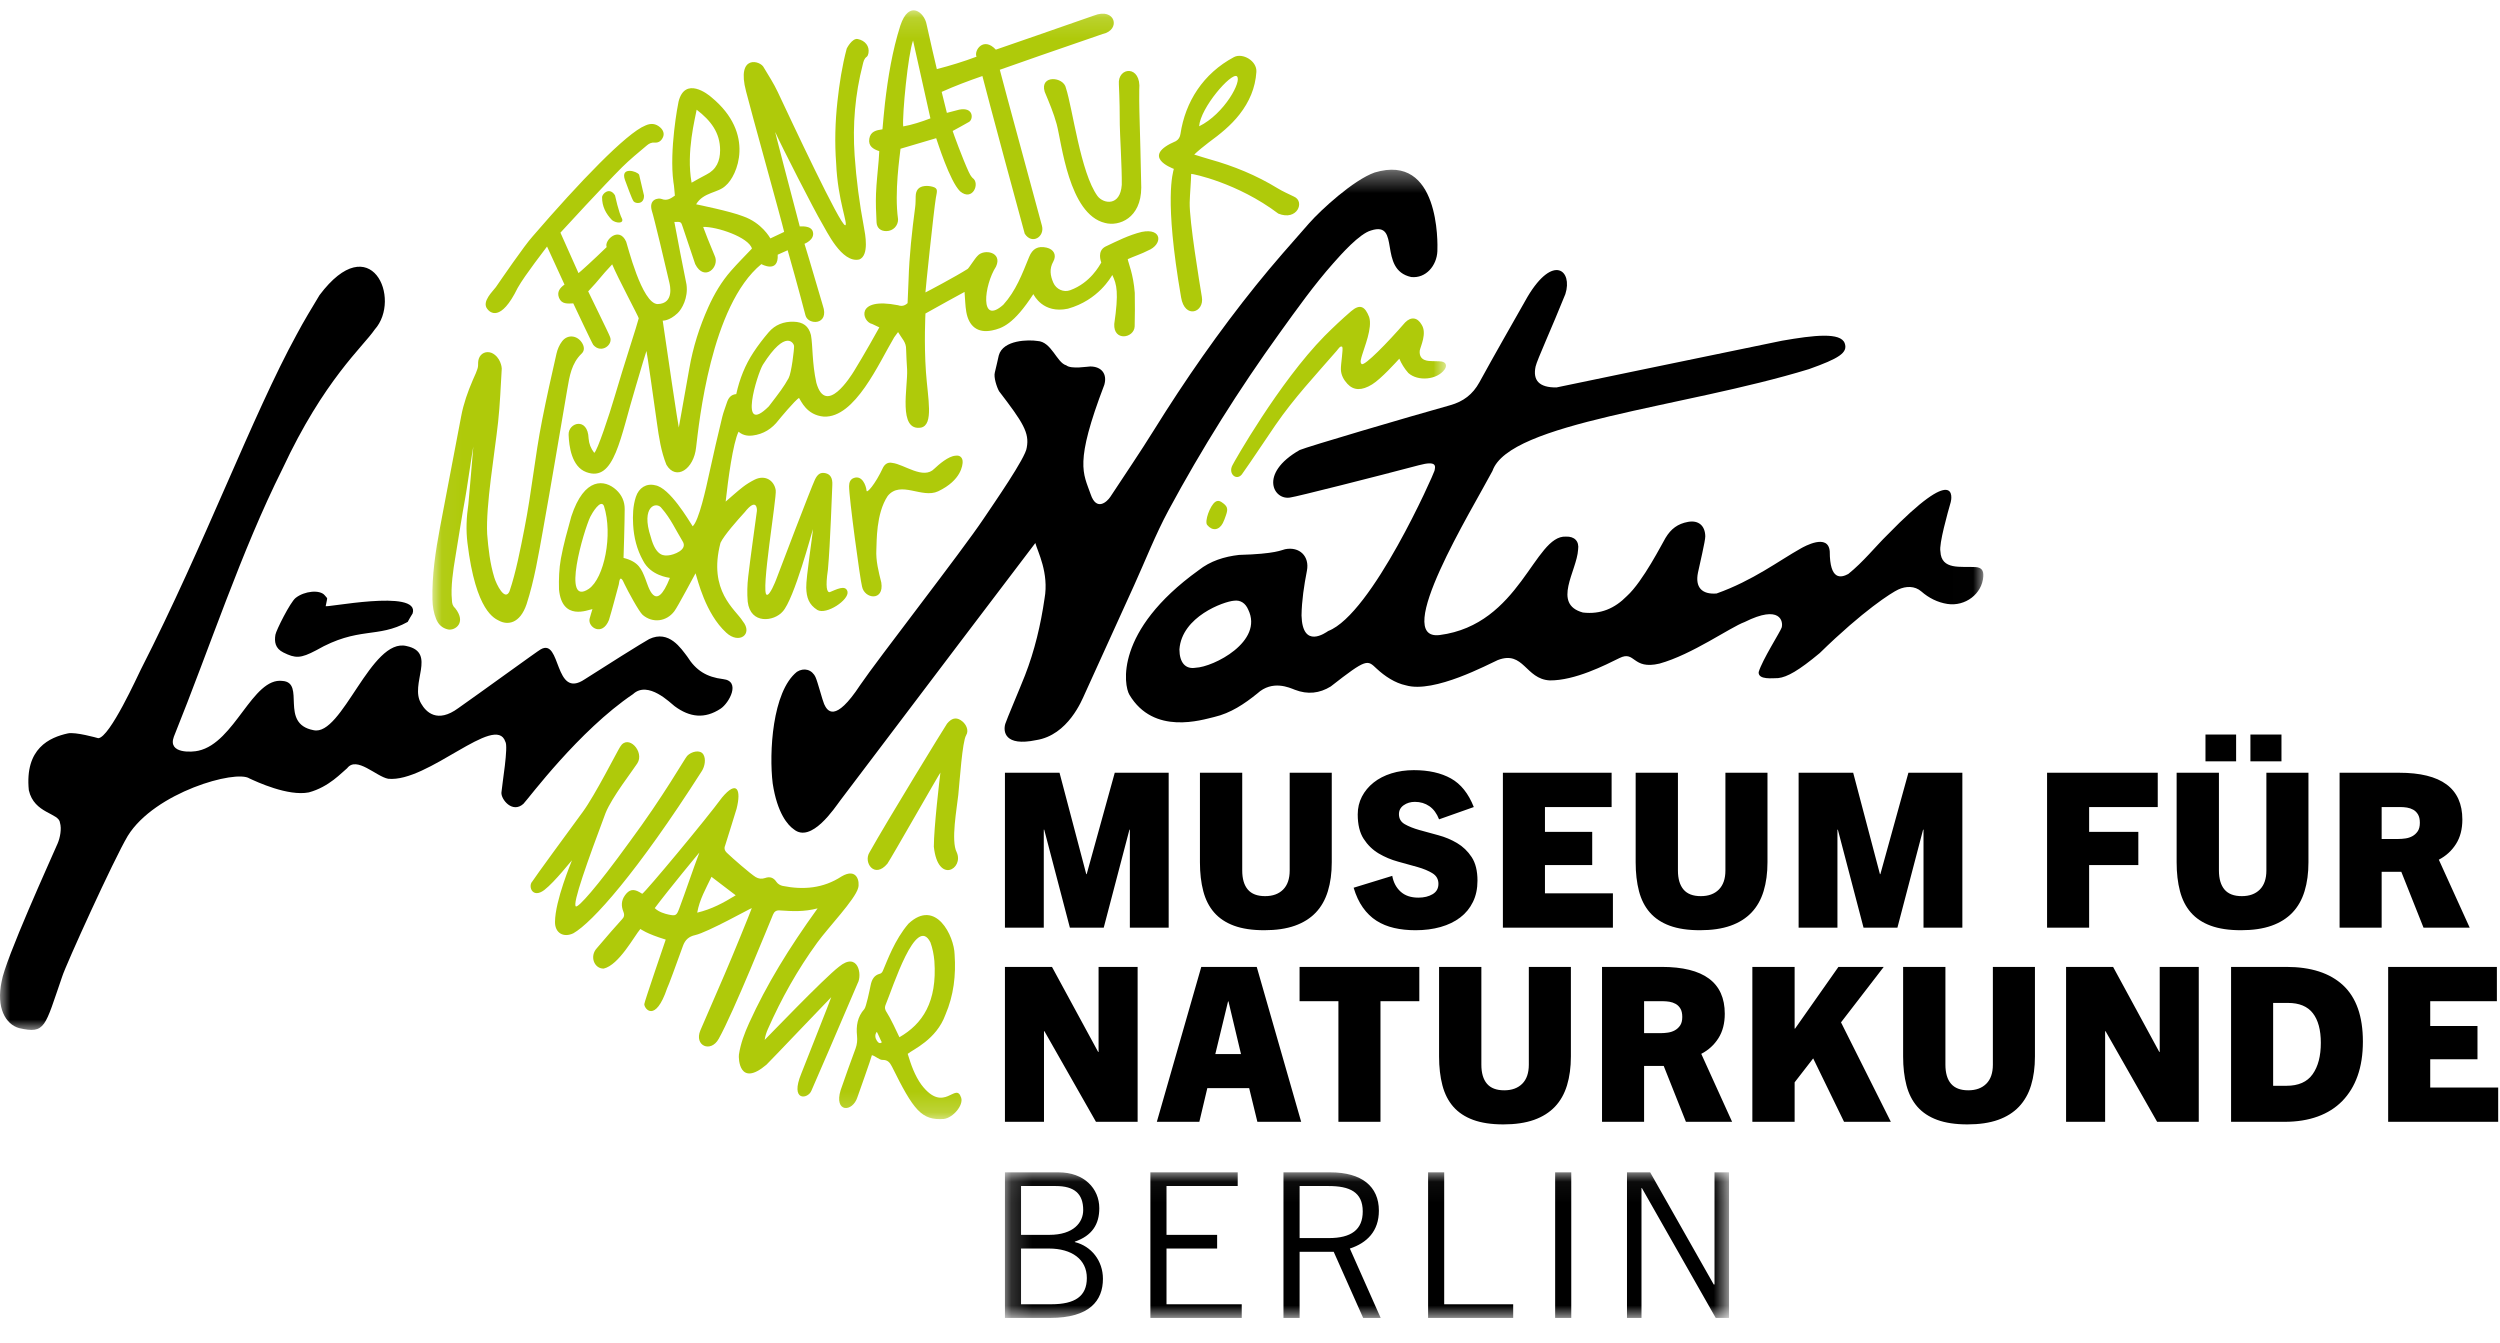 <?xml version="1.0" encoding="UTF-8"?>
<svg width="121px" height="65px" viewBox="0 0 121 65" version="1.1" xmlns="http://www.w3.org/2000/svg" xmlns:xlink="http://www.w3.org/1999/xlink">
    <title>Logo</title>
    <defs>
        <polygon id="path-1" points="0.051 0.146 49.111 0.146 49.111 53.813 0.051 53.813"></polygon>
        <polygon id="path-3" points="0 0.369 95.994 0.369 95.994 42.003 0 42.003"></polygon>
        <polygon id="path-5" points="0.189 0.048 35.235 0.048 35.235 7.095 0.189 7.095"></polygon>
    </defs>
    <g id="Symbols" stroke="none" stroke-width="1" fill="none" fill-rule="evenodd">
        <g id="Footer-Inverse" transform="translate(-1407, -62)">
            <g id="Logo" transform="translate(1407, 62)">
                <path d="M55.061,54.296 L55.061,46.798 L53.171,46.798 L53.171,50.913 L53.15,50.913 L50.916,46.798 L48.639,46.798 L48.639,54.296 L50.529,54.296 L50.529,49.91 L50.55,49.91 L53.045,54.296 L55.061,54.296 Z M62.977,54.296 L60.826,46.798 L58.142,46.798 L55.991,54.296 L58.048,54.296 L58.434,52.667 L60.46,52.667 L60.857,54.296 L62.977,54.296 Z M59.437,48.469 L59.458,48.469 L60.064,51.017 L58.821,51.017 L59.437,48.469 Z M66.815,54.296 L66.815,48.458 L68.695,48.458 L68.695,46.798 L62.899,46.798 L62.899,48.458 L64.779,48.458 L64.779,54.296 L66.815,54.296 Z M73.995,51.529 C73.995,51.933 73.889,52.241 73.677,52.453 C73.464,52.665 73.173,52.771 72.805,52.771 C72.428,52.771 72.15,52.665 71.969,52.453 C71.788,52.241 71.698,51.933 71.698,51.529 L71.698,46.798 L69.651,46.798 L69.651,51.132 C69.651,51.654 69.705,52.121 69.813,52.531 C69.921,52.942 70.096,53.286 70.34,53.565 C70.584,53.843 70.904,54.056 71.301,54.202 C71.698,54.348 72.185,54.421 72.763,54.421 C73.34,54.421 73.834,54.348 74.246,54.202 C74.656,54.056 74.994,53.843 75.259,53.565 C75.523,53.286 75.718,52.942 75.843,52.531 C75.968,52.121 76.031,51.654 76.031,51.132 L76.031,46.798 L73.995,46.798 L73.995,51.529 Z M83.834,54.296 L82.341,51.006 C82.689,50.826 82.966,50.573 83.171,50.249 C83.377,49.926 83.479,49.531 83.479,49.064 C83.479,47.554 82.459,46.798 80.42,46.798 L77.538,46.798 L77.538,54.296 L79.574,54.296 L79.574,51.592 L80.524,51.592 L81.599,54.296 L83.834,54.296 Z M79.574,50.004 L79.574,48.458 L80.482,48.458 C80.587,48.458 80.693,48.468 80.801,48.484 C80.909,48.502 81.01,48.537 81.103,48.589 C81.197,48.642 81.274,48.718 81.333,48.819 C81.393,48.919 81.422,49.054 81.422,49.221 C81.422,49.395 81.387,49.533 81.318,49.634 C81.248,49.734 81.163,49.813 81.062,49.868 C80.961,49.924 80.849,49.96 80.728,49.978 C80.606,49.996 80.493,50.004 80.388,50.004 L79.574,50.004 Z M91.517,54.296 L89.105,49.482 L91.173,46.798 L88.98,46.798 L86.881,49.785 L86.86,49.785 L86.86,46.798 L84.814,46.798 L84.814,54.296 L86.86,54.296 L86.86,52.385 L87.758,51.226 L89.252,54.296 L91.517,54.296 Z M96.455,51.529 C96.455,51.933 96.349,52.241 96.137,52.453 C95.924,52.665 95.634,52.771 95.265,52.771 C94.889,52.771 94.611,52.665 94.429,52.453 C94.248,52.241 94.158,51.933 94.158,51.529 L94.158,46.798 L92.111,46.798 L92.111,51.132 C92.111,51.654 92.165,52.121 92.273,52.531 C92.381,52.942 92.557,53.286 92.8,53.565 C93.044,53.843 93.364,54.056 93.761,54.202 C94.158,54.348 94.645,54.421 95.223,54.421 C95.801,54.421 96.295,54.348 96.706,54.202 C97.117,54.056 97.454,53.843 97.718,53.565 C97.983,53.286 98.178,52.942 98.303,52.531 C98.429,52.121 98.491,51.654 98.491,51.132 L98.491,46.798 L96.455,46.798 L96.455,51.529 Z M106.42,54.296 L106.42,46.798 L104.53,46.798 L104.53,50.913 L104.509,50.913 L102.274,46.798 L99.998,46.798 L99.998,54.296 L101.888,54.296 L101.888,49.91 L101.909,49.91 L104.405,54.296 L106.42,54.296 Z M110.574,54.296 C111.172,54.296 111.707,54.21 112.177,54.04 C112.647,53.869 113.043,53.619 113.367,53.288 C113.691,52.957 113.938,52.552 114.108,52.072 C114.279,51.592 114.364,51.038 114.364,50.411 C114.364,49.193 114.046,48.287 113.409,47.691 C112.771,47.096 111.854,46.798 110.657,46.798 L107.984,46.798 L107.984,54.296 L110.574,54.296 Z M110.02,52.552 L110.02,48.542 L110.741,48.542 C111.284,48.542 111.684,48.708 111.941,49.038 C112.199,49.369 112.328,49.848 112.328,50.474 C112.328,51.115 112.196,51.621 111.931,51.993 C111.667,52.366 111.246,52.552 110.668,52.552 L110.02,52.552 Z M120.912,54.296 L120.912,52.636 L117.623,52.636 L117.623,51.268 L119.91,51.268 L119.91,49.66 L117.623,49.66 L117.623,48.458 L120.849,48.458 L120.849,46.798 L115.587,46.798 L115.587,54.296 L120.912,54.296 Z" id="Fill-1" fill="#000000"></path>
                <path d="M56.564,44.898 L56.564,37.401 L53.954,37.401 L52.596,42.308 L52.575,42.308 L51.281,37.401 L48.639,37.401 L48.639,44.898 L50.519,44.898 L50.519,40.157 L50.54,40.157 L51.782,44.898 L53.421,44.898 L54.664,40.157 L54.685,40.157 L54.685,44.898 L56.564,44.898 Z M62.421,42.131 C62.421,42.535 62.315,42.842 62.103,43.055 C61.89,43.268 61.6,43.373 61.231,43.373 C60.855,43.373 60.576,43.268 60.395,43.055 C60.214,42.842 60.124,42.535 60.124,42.131 L60.124,37.401 L58.077,37.401 L58.077,41.734 C58.077,42.256 58.131,42.723 58.239,43.133 C58.347,43.544 58.523,43.888 58.767,44.167 C59.01,44.445 59.331,44.658 59.727,44.804 C60.124,44.95 60.611,45.023 61.189,45.023 C61.767,45.023 62.261,44.95 62.672,44.804 C63.083,44.658 63.42,44.445 63.685,44.167 C63.949,43.888 64.144,43.544 64.269,43.133 C64.395,42.723 64.457,42.256 64.457,41.734 L64.457,37.401 L62.421,37.401 L62.421,42.131 Z M71.332,39.061 C71.074,38.407 70.706,37.945 70.225,37.677 C69.745,37.41 69.146,37.275 68.429,37.275 C68.04,37.275 67.677,37.328 67.343,37.432 C67.009,37.536 66.722,37.685 66.482,37.876 C66.242,38.067 66.054,38.293 65.918,38.554 C65.782,38.816 65.714,39.103 65.714,39.416 C65.714,39.91 65.81,40.306 66.002,40.601 C66.193,40.897 66.435,41.132 66.727,41.307 C67.02,41.48 67.333,41.612 67.667,41.703 C68.001,41.793 68.314,41.88 68.607,41.964 C68.899,42.047 69.141,42.148 69.333,42.267 C69.524,42.385 69.62,42.556 69.62,42.778 C69.62,43.001 69.526,43.168 69.338,43.279 C69.15,43.391 68.92,43.446 68.648,43.446 C68.287,43.446 68,43.349 67.787,43.154 C67.575,42.959 67.441,42.705 67.385,42.392 L65.516,42.966 C65.628,43.342 65.777,43.662 65.965,43.927 C66.153,44.192 66.372,44.404 66.623,44.564 C66.874,44.724 67.157,44.84 67.474,44.913 C67.791,44.987 68.137,45.023 68.513,45.023 C68.952,45.023 69.355,44.971 69.724,44.867 C70.093,44.762 70.41,44.609 70.674,44.407 C70.939,44.205 71.144,43.955 71.29,43.655 C71.437,43.356 71.51,43.012 71.51,42.622 C71.51,42.148 71.416,41.769 71.228,41.483 C71.04,41.198 70.805,40.972 70.523,40.805 C70.241,40.638 69.937,40.51 69.609,40.423 C69.282,40.337 68.978,40.253 68.696,40.173 C68.414,40.093 68.179,39.999 67.991,39.891 C67.803,39.783 67.709,39.622 67.709,39.405 C67.709,39.225 67.785,39.08 67.939,38.972 C68.092,38.864 68.273,38.81 68.482,38.81 C68.746,38.81 68.979,38.88 69.181,39.019 C69.383,39.158 69.54,39.371 69.651,39.656 L71.332,39.061 Z M78.065,44.898 L78.065,43.238 L74.776,43.238 L74.776,41.87 L77.063,41.87 L77.063,40.262 L74.776,40.262 L74.776,39.061 L78.002,39.061 L78.002,37.401 L72.74,37.401 L72.74,44.898 L78.065,44.898 Z M83.51,42.131 C83.51,42.535 83.403,42.842 83.191,43.055 C82.979,43.268 82.688,43.373 82.319,43.373 C81.943,43.373 81.665,43.268 81.484,43.055 C81.302,42.842 81.212,42.535 81.212,42.131 L81.212,37.401 L79.166,37.401 L79.166,41.734 C79.166,42.256 79.22,42.723 79.327,43.133 C79.435,43.544 79.611,43.888 79.855,44.167 C80.098,44.445 80.419,44.658 80.815,44.804 C81.212,44.95 81.7,45.023 82.277,45.023 C82.855,45.023 83.349,44.95 83.76,44.804 C84.171,44.658 84.508,44.445 84.773,44.167 C85.038,43.888 85.232,43.544 85.358,43.133 C85.483,42.723 85.546,42.256 85.546,41.734 L85.546,37.401 L83.51,37.401 L83.51,42.131 Z M94.978,44.898 L94.978,37.401 L92.367,37.401 L91.01,42.308 L90.989,42.308 L89.694,37.401 L87.053,37.401 L87.053,44.898 L88.932,44.898 L88.932,40.157 L88.953,40.157 L90.195,44.898 L91.835,44.898 L93.077,40.157 L93.098,40.157 L93.098,44.898 L94.978,44.898 Z M101.114,44.898 L101.114,41.87 L103.495,41.87 L103.495,40.262 L101.114,40.262 L101.114,39.061 L104.435,39.061 L104.435,37.401 L99.078,37.401 L99.078,44.898 L101.114,44.898 Z M109.693,42.131 C109.693,42.535 109.587,42.842 109.375,43.055 C109.162,43.268 108.872,43.373 108.503,43.373 C108.127,43.373 107.849,43.268 107.667,43.055 C107.487,42.842 107.396,42.535 107.396,42.131 L107.396,37.401 L105.349,37.401 L105.349,41.734 C105.349,42.256 105.403,42.723 105.511,43.133 C105.619,43.544 105.795,43.888 106.039,44.167 C106.282,44.445 106.602,44.658 106.999,44.804 C107.396,44.95 107.883,45.023 108.461,45.023 C109.039,45.023 109.533,44.95 109.944,44.804 C110.355,44.658 110.692,44.445 110.956,44.167 C111.221,43.888 111.416,43.544 111.541,43.133 C111.667,42.723 111.729,42.256 111.729,41.734 L111.729,37.401 L109.693,37.401 L109.693,42.131 Z M106.745,36.847 L108.228,36.847 L108.228,35.552 L106.745,35.552 L106.745,36.847 Z M108.92,36.847 L110.423,36.847 L110.423,35.552 L108.92,35.552 L108.92,36.847 Z M119.533,44.898 L118.039,41.609 C118.387,41.428 118.664,41.175 118.869,40.851 C119.075,40.528 119.178,40.133 119.178,39.666 C119.178,38.156 118.158,37.401 116.118,37.401 L113.236,37.401 L113.236,44.898 L115.272,44.898 L115.272,42.194 L116.223,42.194 L117.298,44.898 L119.533,44.898 Z M115.272,40.606 L115.272,39.061 L116.181,39.061 C116.285,39.061 116.391,39.07 116.499,39.087 C116.607,39.104 116.708,39.139 116.802,39.191 C116.896,39.244 116.972,39.32 117.032,39.421 C117.091,39.522 117.121,39.656 117.121,39.823 C117.121,39.997 117.086,40.135 117.016,40.236 C116.946,40.337 116.861,40.415 116.76,40.47 C116.659,40.526 116.548,40.563 116.426,40.58 C116.304,40.598 116.191,40.606 116.087,40.606 L115.272,40.606 Z" id="Fill-3" fill="#000000"></path>
                <g id="Group-7" transform="translate(20.876, 0.353)">
                    <mask id="mask-2" fill="white">
                        <use xlink:href="#path-1"></use>
                    </mask>
                    <g id="Clip-6"></g>
                    <path d="M48.894,17.144 C48.752,17.123 48.559,17.135 48.415,17.124 C48.31,17.116 47.791,17.148 47.839,16.62 C47.876,16.412 48.199,15.781 47.933,15.365 C47.731,15.006 47.422,14.961 47.133,15.253 C46.28,16.236 45.176,17.364 45.032,17.268 C44.925,17.199 45.008,16.981 45.05,16.83 C45.15,16.47 45.56,15.516 45.391,14.991 C45.191,14.476 44.95,14.34 44.517,14.711 C44.073,15.093 43.646,15.496 43.232,15.91 C41.024,18.156 38.816,22.066 38.776,22.162 C38.553,22.571 38.961,22.931 39.225,22.614 C39.75,21.877 40.343,20.964 40.857,20.219 C41.777,18.886 42.767,17.84 43.826,16.619 C43.89,16.545 44,16.356 44.091,16.436 C44.144,16.548 44.014,17.265 44.023,17.532 C44.032,17.8 44.158,18.031 44.34,18.227 C44.639,18.55 45.032,18.564 45.535,18.252 C45.972,17.982 46.716,17.154 46.851,17.007 C46.951,17.244 47.095,17.484 47.287,17.7 C47.751,18.118 48.684,18.035 49.046,17.525 C49.172,17.346 49.111,17.177 48.894,17.144 M41.755,9.164 C41.487,9.032 41.212,8.914 40.959,8.759 C39.934,8.132 38.836,7.681 37.681,7.359 C37.452,7.295 37.226,7.22 36.925,7.128 C37.034,7.011 37.472,6.653 37.627,6.54 C38.172,6.142 38.698,5.721 39.117,5.184 C39.588,4.579 39.882,3.908 39.933,3.128 C39.969,2.594 39.267,2.193 38.851,2.409 C37.353,3.207 36.491,4.579 36.259,6.127 C36.234,6.29 36.168,6.396 36.041,6.475 C34.306,7.214 35.835,7.776 35.937,7.821 C35.899,8.004 35.458,9.23 36.288,14.035 C36.465,15.109 37.425,14.773 37.294,14.02 C37.182,13.337 36.684,10.337 36.705,9.446 C36.715,9.045 36.769,8.455 36.777,8.063 C36.833,8.053 39.009,8.486 40.995,9.986 C41.912,10.358 42.296,9.398 41.755,9.164 M37.161,5.76 C37.233,4.848 38.708,3.158 38.985,3.336 C39.26,3.542 38.385,5.16 37.161,5.76 M34.385,10.871 C33.764,11.022 33.196,11.311 32.624,11.583 C32.218,11.797 32.404,12.289 32.426,12.355 C32.338,12.493 31.906,13.333 30.922,13.693 C30.603,13.814 30.24,13.645 30.105,13.33 C29.959,12.993 29.903,12.66 30.102,12.308 C30.279,11.993 30.128,11.711 29.778,11.632 C29.361,11.539 29.098,11.68 28.934,12.083 C28.589,12.929 28.295,13.722 27.683,14.398 C26.531,15.42 26.747,13.453 27.331,12.55 C27.659,11.845 26.747,11.677 26.44,12.028 C26.304,12.159 26.017,12.625 25.959,12.663 C25.4,13.02 23.999,13.764 23.915,13.801 C23.915,13.685 24.32,9.819 24.42,9.221 C24.47,8.917 24.554,8.762 24.258,8.684 C24.14,8.653 24.01,8.637 23.889,8.65 C23.587,8.681 23.45,8.847 23.443,9.149 C23.438,9.321 23.442,9.495 23.419,9.666 C23.263,10.84 23.134,12.016 23.098,13.201 C23.086,13.576 23.067,13.951 23.051,14.319 C22.912,14.448 22.767,14.483 22.593,14.421 C20.485,14.005 20.845,15.229 21.338,15.328 C21.439,15.374 21.575,15.444 21.684,15.492 C21.631,15.596 20.907,16.884 20.461,17.604 C20.305,17.855 19.093,19.811 18.635,18.173 C18.421,17.196 18.469,16.38 18.374,15.863 C18.263,15.424 17.991,15.231 17.534,15.218 C17.055,15.205 16.638,15.364 16.327,15.729 C16.065,16.036 15.817,16.358 15.596,16.694 C15.189,17.309 14.919,17.987 14.759,18.721 C14.495,18.744 14.373,18.917 14.302,19.143 C14.229,19.371 14.137,19.595 14.081,19.828 C13.868,20.716 13.657,21.605 13.465,22.499 C13.289,23.318 12.95,24.851 12.65,25.12 C12.457,24.825 11.534,23.243 10.83,23.133 C10.411,23.028 10.043,23.254 9.899,23.7 C9.757,24.138 9.743,24.59 9.768,25.044 C9.802,25.657 9.948,26.242 10.248,26.782 C10.623,27.514 11.478,27.599 11.547,27.617 C10.838,29.41 10.497,28.004 10.358,27.658 C10.178,27.204 10.043,26.833 9.303,26.65 C9.309,26.532 9.358,24.928 9.359,24.283 C9.36,23.922 9.222,23.608 8.952,23.359 C8.401,22.851 7.407,22.715 6.776,24.642 C6.589,25.318 6.396,25.996 6.271,26.684 C6.182,27.172 6.166,27.68 6.18,28.178 C6.328,29.722 7.579,29.165 7.799,29.126 C7.78,29.196 7.675,29.519 7.658,29.603 C7.575,30.009 8.271,30.465 8.597,29.657 C8.769,29.087 8.915,28.509 9.073,27.935 C9.096,27.848 9.111,27.346 9.358,27.933 C9.503,28.237 10.052,29.257 10.23,29.409 C10.71,29.818 11.376,29.738 11.758,29.235 C11.938,28.998 12.737,27.476 12.788,27.394 C12.889,27.695 13.262,29.338 14.271,30.265 C14.894,30.85 15.59,30.346 15.072,29.711 C14.726,29.146 13.382,28.258 13.996,25.919 C14.174,25.547 14.801,24.841 15.17,24.435 C15.733,23.723 15.774,24.262 15.757,24.384 C15.617,25.443 15.461,26.499 15.337,27.559 C15.29,27.958 15.28,28.368 15.313,28.768 C15.446,29.89 16.598,29.722 17.003,29.248 C17.557,28.666 18.441,25.333 18.469,25.258 C18.469,25.475 18.132,27.601 18.146,28.091 C18.159,28.569 18.272,28.91 18.685,29.17 C19.12,29.421 20.23,28.681 20.143,28.28 C20.052,27.922 19.576,28.194 19.285,28.306 C19.146,28.329 19.069,28.066 19.194,27.23 C19.316,25.908 19.385,23.501 19.408,23.136 C19.431,22.771 19.301,22.602 19.086,22.551 C18.837,22.49 18.691,22.599 18.565,22.864 C18.384,23.245 16.846,27.276 16.693,27.691 C16.656,27.791 16.381,28.483 16.237,28.435 C15.926,28.387 16.726,23.719 16.669,23.372 C16.592,22.895 16.152,22.61 15.643,22.865 C15.447,22.964 15.256,23.081 15.083,23.214 C14.834,23.405 14.485,23.72 14.246,23.924 C14.363,22.849 14.599,21.096 14.87,20.541 C15.11,20.756 15.404,20.745 15.553,20.726 C16.077,20.66 16.492,20.396 16.808,19.98 C16.821,19.962 17.627,18.987 17.797,18.909 C17.895,19.041 18.157,19.739 18.997,19.811 C20.509,19.883 21.66,17.22 22.404,15.972 C22.452,15.894 22.524,15.82 22.59,15.719 C22.777,16.041 22.987,16.203 22.98,16.558 C22.977,16.711 23.02,17.378 23.028,17.532 C23.07,18.377 22.572,20.532 23.703,20.343 C24.324,20.203 24.031,18.943 23.94,17.652 C23.841,16.253 23.916,14.821 23.916,14.821 C24.374,14.556 25.74,13.814 25.808,13.776 C25.836,14.117 25.839,14.437 25.893,14.747 C26.015,15.434 26.434,15.785 27.14,15.64 C27.622,15.54 28.187,15.348 29.138,13.882 C29.168,13.93 29.603,14.845 30.812,14.588 C32.29,14.173 32.898,13.051 32.959,12.957 C33.182,13.42 33.274,13.813 33.054,15.328 C33.01,16.188 34.018,16.02 34.042,15.444 C34.055,14.965 34.057,14.302 34.047,13.822 C33.978,12.909 33.736,12.382 33.706,12.19 C33.993,12.06 34.421,11.916 34.682,11.775 C35.41,11.485 35.386,10.669 34.385,10.871 M7.623,28.147 C6.28,29.05 7.379,25.312 7.695,24.658 C7.783,24.478 8.199,23.78 8.355,24.135 C8.799,25.523 8.367,27.634 7.623,28.147 M11.48,26.526 C11.304,26.537 10.886,26.626 10.623,25.642 C10.119,24.13 10.91,23.891 11.154,24.253 C11.582,24.74 11.831,25.301 12.156,25.834 C12.446,26.266 11.698,26.511 11.48,26.526 M17.557,16.389 C17.568,16.542 17.429,17.707 17.293,17.949 C17.049,18.385 16.885,18.597 16.333,19.317 C14.846,20.795 15.766,17.768 16.046,17.301 C17.173,15.526 17.55,16.282 17.557,16.389 M34.271,5.062 C34.263,4.706 34.259,4.349 34.264,3.994 C34.378,2.775 33.202,2.871 33.278,3.73 C33.295,4.086 33.305,4.442 33.313,4.798 C33.32,5.096 33.322,5.395 33.322,5.693 C33.322,6.058 33.431,7.822 33.418,8.591 C33.346,9.647 32.53,9.517 32.242,9.134 C31.424,8.01 31.043,4.911 30.716,3.91 C30.611,3.351 29.435,3.255 29.687,4.089 C29.902,4.602 30.121,5.12 30.267,5.655 C30.508,6.536 30.85,10.021 32.609,10.438 C33.279,10.618 34.354,10.213 34.361,8.727 C34.343,7.505 34.301,6.284 34.271,5.062 M32.073,0.399 C31.024,0.771 27.323,2.05 27.323,2.05 C26.723,1.402 26.254,2.094 26.387,2.391 C25.754,2.629 25.127,2.82 24.467,2.992 C24.433,2.856 24.1,1.434 23.97,0.823 C23.868,0.255 23.124,-0.392 22.699,0.888 C22.311,2.113 22.104,3.375 21.956,4.647 C21.907,5.065 21.875,5.485 21.835,5.906 C21.533,5.948 21.256,6.009 21.199,6.358 C21.138,6.724 21.389,6.865 21.681,6.963 C21.671,7.125 21.664,7.269 21.652,7.412 C21.608,7.949 21.543,8.485 21.523,9.023 C21.505,9.484 21.526,9.946 21.549,10.407 C21.563,10.687 21.753,10.838 22.031,10.832 C22.347,10.827 22.597,10.578 22.59,10.257 C22.404,8.942 22.679,7.173 22.709,6.846 C23.235,6.694 23.906,6.487 24.435,6.335 C24.497,6.509 25.092,8.414 25.591,8.906 C26.196,9.422 26.579,8.51 26.194,8.258 C26.117,8.174 26.054,8.072 26.01,7.967 C25.716,7.334 25.252,6.064 25.233,5.986 C25.34,5.925 25.866,5.645 26.029,5.545 C26.244,5.411 26.244,4.815 25.55,4.954 C25.359,5.007 25.167,5.054 24.953,5.11 C24.866,4.758 24.786,4.435 24.701,4.094 C25.355,3.801 25.996,3.561 26.672,3.327 C26.825,3.957 28.7,10.915 28.721,10.958 C29.075,11.509 29.699,11.101 29.554,10.572 C29.464,10.208 27.64,3.547 27.515,3.024 C27.616,2.982 30.958,1.816 32.495,1.292 C33.394,1.095 33.106,-0.014 32.073,0.399 M24.156,5.376 C23.767,5.528 23.226,5.703 22.838,5.765 C22.789,5.192 23.072,2.254 23.316,1.609 C23.56,2.702 23.918,4.31 24.156,5.376 M8.748,10.302 C8.943,10.454 9.303,10.477 9.238,10.251 C9.058,9.909 8.899,9.122 8.891,9.104 C8.631,8.678 8.266,9.018 8.265,9.195 C8.261,9.637 8.449,9.993 8.748,10.302 M10.293,9.107 C10.227,8.81 10.067,8.12 10.058,8.103 C9.963,7.929 9.135,7.694 9.373,8.358 C9.455,8.572 9.704,9.279 9.789,9.39 C9.893,9.523 10.31,9.541 10.293,9.107 M21.076,2.393 C21.122,2.36 21.146,2.279 21.158,2.216 C21.216,1.888 21.003,1.611 20.64,1.536 C20.368,1.48 20.107,1.99 20.105,1.999 C19.881,2.838 19.751,3.693 19.656,4.555 C19.547,5.552 19.518,6.552 19.594,7.553 C19.669,9.35 20.197,10.549 20.029,10.549 C19.789,10.549 17.437,5.522 16.765,4.095 C16.574,3.687 16.325,3.306 16.094,2.919 C15.947,2.577 14.75,2.247 15.234,4.072 C15.421,4.836 17.002,10.505 17.077,10.871 C16.87,10.965 16.613,11.094 16.411,11.186 C16.386,11.151 15.998,10.43 15.078,10.111 C14.456,9.869 12.946,9.564 12.817,9.535 C13.166,8.942 13.886,8.99 14.244,8.633 C14.797,8.178 15.706,6.119 13.555,4.353 C13.402,4.213 12.278,3.327 11.966,4.565 C11.936,4.686 11.51,6.926 11.718,8.462 C11.758,8.677 11.765,8.899 11.788,9.115 C11.584,9.259 11.406,9.38 11.144,9.277 C10.993,9.217 10.503,9.278 10.676,9.861 C10.757,10.086 11.377,12.676 11.523,13.334 C11.544,13.428 11.774,14.341 10.958,14.364 C10.191,14.364 9.482,11.468 9.431,11.346 C9.087,10.573 8.353,11.288 8.487,11.605 C7.86,12.216 7.187,12.825 7.123,12.866 C6.827,12.202 6.539,11.557 6.249,10.908 C6.394,10.745 8.379,8.592 9.231,7.742 C9.584,7.39 10.059,6.997 10.442,6.677 C10.545,6.591 10.662,6.534 10.812,6.548 C11.006,6.566 11.14,6.457 11.215,6.281 C11.282,6.125 11.234,5.955 11.08,5.816 C10.862,5.62 10.621,5.601 10.357,5.723 C9.447,6.086 7.167,8.462 4.901,11.091 C4.506,11.527 3.365,13.194 3.125,13.543 C3,13.725 2.416,14.245 2.713,14.605 C2.828,14.757 3.352,15.277 4.179,13.582 C4.54,12.942 5.535,11.68 5.601,11.579 C5.905,12.242 6.173,12.827 6.446,13.421 C6.216,13.583 6.07,13.785 6.181,14.062 C6.307,14.38 6.602,14.341 6.871,14.331 C6.927,14.447 7.785,16.276 7.84,16.341 C8.223,16.788 8.823,16.332 8.645,15.943 C8.62,15.842 7.598,13.776 7.592,13.749 C8.205,13.098 8.149,13.083 8.754,12.441 C9.012,13.072 10.049,15.009 10.039,15.052 C9.988,15.295 9.305,17.358 8.861,18.882 C8.633,19.666 8.031,21.488 7.885,21.565 C7.718,21.35 7.63,21.122 7.612,20.865 C7.575,19.811 6.615,20.1 6.645,20.694 C6.666,21.231 6.783,22.235 7.503,22.499 C8.871,23.003 9.135,20.843 9.903,18.324 C10.167,17.436 10.378,16.713 10.412,16.634 C10.434,16.685 10.764,18.986 10.92,20.12 C11.016,20.806 11.117,21.491 11.378,22.141 C11.846,22.931 12.71,22.355 12.816,21.294 C12.957,20.129 13.526,14.436 15.974,12.43 C15.974,12.43 16.813,12.901 16.765,11.974 C16.765,11.974 17.157,11.798 17.246,11.759 C17.274,11.83 17.853,13.92 18.108,14.907 C18.229,15.396 19.285,15.396 18.949,14.436 C18.694,13.589 18.324,12.291 18.061,11.446 C18.061,11.446 18.565,11.255 18.469,10.871 C18.387,10.541 17.861,10.611 17.832,10.607 C17.466,9.237 16.619,5.978 16.645,6.039 C16.93,6.691 18.566,9.883 18.898,10.434 C19.132,10.821 19.861,12.397 20.712,12.206 C21.204,12.013 21,10.972 20.936,10.634 C20.72,9.489 20.569,8.337 20.488,7.173 C20.384,5.68 20.51,4.213 20.883,2.765 C20.918,2.626 20.943,2.487 21.076,2.393 M12.597,8.49 C12.326,6.998 12.781,5.338 12.842,4.957 C13.525,5.48 13.979,6.068 13.977,6.916 C13.976,7.435 13.803,7.852 13.313,8.097 C13.083,8.213 12.86,8.344 12.597,8.49 M15.518,11.678 C15.171,12.045 14.824,12.39 14.503,12.757 C14.043,13.282 13.692,13.878 13.406,14.514 C12.978,15.466 12.665,16.452 12.487,17.482 C12.323,18.429 12.151,19.375 11.978,20.34 C11.955,20.295 11.365,16.346 11.199,15.166 C11.199,15.166 11.51,15.19 11.918,14.806 C12.126,14.611 12.443,14.058 12.35,13.414 C12.231,12.841 11.857,10.911 11.763,10.389 C12.088,10.378 12.084,10.379 12.166,10.625 C12.366,11.228 12.566,11.83 12.772,12.43 C13.214,13.309 13.982,12.565 13.712,12.021 C13.543,11.634 13.179,10.707 13.157,10.63 C13.813,10.608 15.359,11.127 15.518,11.678 M2.298,17.01 C2.263,17.116 2.26,17.237 2.262,17.35 C2.265,17.501 2.06,17.921 2.008,18.041 C1.765,18.607 1.559,19.185 1.445,19.794 C1.109,21.581 0.76,23.365 0.425,25.152 C0.206,26.316 0.027,27.485 0.054,28.676 C0.062,28.999 0.113,29.308 0.232,29.605 C0.339,29.872 0.527,30.052 0.815,30.114 C1.144,30.177 1.72,29.794 1.15,29.077 C1.026,28.97 1,28.838 0.997,28.692 C0.929,28.066 1.068,27.183 1.147,26.709 C1.304,25.764 1.474,24.65 1.648,23.708 C1.66,23.71 2.02,21.259 2.032,21.26 C2.032,21.317 1.801,24.002 1.792,24.058 C1.7,24.678 1.672,25.298 1.749,25.926 C2.152,29.266 3.079,29.582 3.277,29.689 C3.691,29.912 4.288,29.842 4.611,28.888 C4.991,27.712 5.188,26.495 5.407,25.284 C5.815,23.022 6.19,20.753 6.58,18.488 C6.688,17.861 6.781,17.234 7.279,16.757 C7.432,16.61 7.403,16.403 7.282,16.223 C7.045,15.868 6.591,15.826 6.331,16.164 C6.2,16.333 6.107,16.55 6.059,16.759 C5.815,17.827 5.576,18.898 5.364,19.973 C5.003,21.804 4.865,23.413 4.504,25.244 C4.318,26.187 4.096,27.355 3.784,28.267 C3.563,28.769 3.152,27.938 3.049,27.601 C2.839,26.916 2.76,26.208 2.703,25.498 C2.632,24.106 3.064,21.615 3.232,20.076 C3.324,19.235 3.358,18.333 3.409,17.488 C3.413,17.431 3.352,16.932 2.928,16.731 C2.664,16.62 2.387,16.74 2.298,17.01 M4.887,42.311 C4.672,42.535 4.888,43.159 5.466,42.725 C5.991,42.319 6.793,41.279 6.807,41.287 C6.781,41.366 5.991,43.231 5.986,44.272 C5.982,44.8 6.395,45.047 6.874,44.818 C7.791,44.296 9.951,41.887 13.094,36.964 C13.236,36.741 13.302,36.383 13.166,36.162 C13.013,35.913 12.586,36.018 12.382,36.232 C12.267,36.352 11.247,38.168 9.591,40.399 C7.959,42.655 7.119,43.567 6.999,43.519 C6.807,43.423 7.575,41.287 8.434,38.995 C8.751,38.216 9.746,36.946 9.971,36.592 C10.334,36.032 9.519,35.145 9.137,35.796 C9.008,35.989 7.924,38.134 7.335,38.936 C6.649,39.87 4.997,42.127 4.887,42.311 M8.343,46.527 C9.087,46.35 9.821,44.953 10.119,44.608 C10.119,44.608 10.406,44.839 11.345,45.123 C11.305,45.245 10.311,48.138 10.308,48.246 C10.301,48.465 10.838,49.182 11.414,47.477 C11.47,47.383 11.864,46.3 12.178,45.43 C12.283,45.137 12.465,44.972 12.767,44.907 C13.367,44.776 15.492,43.583 15.511,43.599 C15.43,43.831 14.56,45.966 14.199,46.797 C13.782,47.757 13.438,48.558 13.022,49.517 C12.71,50.262 13.526,50.621 13.91,49.925 C14.63,48.643 16.365,44.32 16.539,43.911 C16.602,43.764 16.696,43.699 16.862,43.711 C17.487,43.753 18.025,43.784 18.695,43.613 C17.293,45.558 16.233,47.293 15.381,49.162 C15.159,49.651 14.969,50.154 14.888,50.688 C14.862,50.859 14.894,52.301 16.219,51.179 C16.389,51.021 19.243,48.016 19.357,47.91 C19.33,48.017 18.143,51.002 17.908,51.605 C17.341,52.973 18.229,52.853 18.395,52.439 C18.448,52.332 19.943,48.865 20.634,47.238 C20.869,46.83 20.652,45.678 19.728,46.439 C18.997,46.998 16.223,49.898 16.134,49.978 C16.162,49.785 16.217,49.619 16.287,49.46 C16.94,47.981 17.728,46.575 18.681,45.266 C19.215,44.532 20.509,43.183 20.658,42.627 C20.748,42.319 20.604,41.623 19.851,42.069 C18.971,42.645 18.006,42.727 17,42.524 C16.893,42.502 16.768,42.426 16.709,42.338 C16.568,42.123 16.389,42.06 16.158,42.142 C15.993,42.202 15.837,42.18 15.7,42.098 C15.461,41.956 14.541,41.154 14.302,40.92 C14.181,40.799 14.163,40.688 14.234,40.528 C14.414,39.944 14.625,39.29 14.774,38.792 C15.009,37.874 14.798,37.376 14.069,38.249 C13.295,39.305 10.378,42.808 10.208,42.907 C10.151,42.872 10.112,42.848 10.072,42.825 C9.774,42.657 9.577,42.7 9.375,42.976 C9.191,43.228 9.183,43.496 9.298,43.78 C9.361,43.936 9.33,44.043 9.221,44.151 C9.142,44.229 8.333,45.151 8.013,45.537 C7.647,45.928 7.883,46.537 8.343,46.527 M12.869,43.82 C12.982,43.179 13.286,42.659 13.56,42.085 C13.962,42.391 14.335,42.676 14.732,42.979 C14.145,43.342 13.57,43.653 12.869,43.82 M10.814,43.6 C11.474,42.718 12.984,40.886 12.974,40.913 C12.674,41.695 12.293,42.842 11.997,43.626 C11.873,43.953 11.833,43.988 11.485,43.913 C11.316,43.877 11.006,43.792 10.814,43.6 M19.812,52.409 C19.477,53.501 20.389,53.501 20.626,52.743 C20.667,52.628 21.288,50.881 21.324,50.717 C21.512,50.764 21.675,50.951 21.842,50.947 C22.092,50.943 22.194,51.075 22.294,51.269 C23.34,53.381 23.724,53.885 24.808,53.805 C25.256,53.744 25.764,53.141 25.645,52.777 C25.38,51.965 24.828,53.596 23.724,52.154 C23.398,51.704 23.219,51.188 23.057,50.654 C23.3,50.447 24.444,49.973 24.883,48.758 C25.283,47.825 25.397,46.849 25.327,45.846 C25.308,44.959 24.42,43.111 23.094,44.353 C22.428,45.126 22.056,46.172 21.883,46.568 C21.845,46.656 21.821,46.748 21.707,46.777 C21.424,46.849 21.317,47.07 21.264,47.328 C21.212,47.582 21.047,48.387 20.958,48.486 C20.62,48.863 20.556,49.308 20.604,49.778 C20.626,49.996 20.607,50.195 20.532,50.398 C20.287,51.067 20.041,51.735 19.812,52.409 M21.99,48.274 C22.34,47.442 23.46,43.879 24.156,45.256 C24.263,45.551 24.319,45.848 24.348,46.158 C24.489,48.148 23.772,49.206 22.656,49.849 C22.563,49.642 22.19,48.862 22.054,48.666 C21.963,48.534 21.925,48.428 21.99,48.274 M21.516,49.925 C21.445,49.734 21.541,49.605 21.564,49.59 C21.613,49.666 21.756,50.017 21.804,50.093 C21.78,50.111 21.66,50.238 21.516,49.925 M21.779,27.842 C21.647,27.315 21.509,26.783 21.54,26.241 C21.562,25.867 21.516,24.515 22.088,23.652 C22.716,22.883 23.748,23.795 24.532,23.425 C25.668,22.883 25.71,22.141 25.716,22.019 C25.726,21.801 25.584,21.664 25.371,21.703 C25.026,21.723 24.564,22.127 24.348,22.331 C23.82,22.883 22.884,22.115 22.307,22.051 C22.118,22.011 21.976,22.085 21.874,22.257 C21.469,23.123 21.069,23.543 21.066,23.396 C21.036,23.123 20.845,22.643 20.455,22.78 C20.274,22.842 20.223,23.001 20.22,23.173 C20.21,23.683 20.758,27.734 20.847,28.037 C20.965,28.642 21.924,28.762 21.779,27.842 M25.885,35.234 C26.037,34.991 25.879,34.659 25.611,34.496 C25.382,34.357 25.176,34.411 24.961,34.671 C24.901,34.745 22.033,39.421 21.214,40.891 C20.893,41.383 21.445,42.199 22.073,41.45 C22.236,41.224 24.62,37.033 24.64,37.041 C24.6,37.345 24.321,39.73 24.322,40.627 C24.516,42.463 25.788,41.695 25.429,40.897 C25.14,40.351 25.438,38.762 25.505,38.122 C25.574,37.462 25.699,35.529 25.885,35.234 M37.946,23.936 C37.688,24.116 37.413,24.887 37.551,25.055 C37.801,25.359 38.127,25.317 38.31,24.964 C38.371,24.846 38.413,24.717 38.458,24.591 C38.577,24.257 38.535,24.142 38.24,23.944 C38.14,23.878 38.043,23.869 37.946,23.936" id="Fill-5" fill="#AFCA0A" mask="url(#mask-2)"></path>
                </g>
                <g id="Group-10" transform="translate(0, 7.845)">
                    <mask id="mask-4" fill="white">
                        <use xlink:href="#path-3"></use>
                    </mask>
                    <g id="Clip-9"></g>
                    <path d="M95.991,20.063 C96.012,19.761 95.908,19.619 95.606,19.601 C94.916,19.56 93.955,19.762 93.916,18.844 C93.838,18.492 94.274,16.949 94.416,16.455 C94.468,16.276 94.764,14.53 91.347,18.045 C90.77,18.609 90.184,19.353 89.457,19.935 C89.097,20.129 88.56,20.25 88.56,18.844 C88.487,17.947 87.314,18.614 87.169,18.694 C86.092,19.296 84.852,20.25 83.083,20.88 C82.367,20.936 82.039,20.575 82.181,19.874 C82.256,19.503 82.541,18.329 82.536,18.109 C82.525,17.595 82.206,17.322 81.701,17.414 C81.201,17.506 80.878,17.748 80.611,18.19 C80.455,18.447 79.52,20.298 78.745,21.001 C78.147,21.61 77.461,21.901 76.612,21.801 C75.11,21.389 76.321,19.789 76.38,18.759 C76.444,18.35 76.204,18.11 75.791,18.127 C74.261,18.045 73.583,22.383 69.681,22.891 C67.33,23.182 71.226,16.855 72.235,14.949 C73.05,12.592 81.459,11.888 87.552,10.021 C89.005,9.503 89.447,9.227 89.285,8.771 C89.093,8.229 87.809,8.374 86.248,8.646 C82.918,9.328 75.543,10.864 75.335,10.907 C74.492,10.917 74.18,10.564 74.323,9.893 C74.39,9.583 75.134,7.962 75.764,6.387 C76.128,5.248 75.182,4.424 73.935,6.515 C73.155,7.894 72.364,9.267 71.604,10.657 C71.282,11.244 70.825,11.59 70.186,11.769 C68.129,12.343 63.268,13.777 62.905,13.936 C60.884,15.088 61.659,16.421 62.483,16.227 C62.675,16.214 66.711,15.193 68.672,14.672 C69.56,14.433 69.477,14.722 69.429,14.941 C69.397,15.09 66.409,21.874 64.285,22.696 C64.165,22.775 63.04,23.594 62.994,21.946 C63.005,21.215 63.116,20.495 63.255,19.778 C63.391,19.08 62.895,18.596 62.196,18.738 C62.025,18.773 61.756,18.965 59.971,19.013 C59.255,19.095 58.584,19.303 58.009,19.758 C53.928,22.697 54.396,25.337 54.663,25.781 C55.842,27.763 58.185,26.992 58.77,26.857 C59.561,26.673 60.229,26.225 60.852,25.721 C61.586,25.048 62.411,25.439 62.677,25.542 C63.291,25.778 63.865,25.715 64.407,25.381 C66.167,24.006 66.173,24.091 66.627,24.515 C67.02,24.882 67.52,25.216 68.048,25.326 C69.414,25.727 72.064,24.288 72.492,24.103 C73.752,23.618 73.825,25.024 75.01,25.087 C76.224,25.097 77.694,24.345 78.381,24.006 C79.157,23.618 78.987,24.588 80.32,24.273 C81.895,23.837 83.752,22.51 84.44,22.261 C86.185,21.389 86.316,22.253 86.233,22.528 C86.178,22.712 85.288,24.103 85.119,24.685 C85.094,25.072 85.797,24.975 86.064,24.975 C86.5,24.927 87.057,24.612 88.075,23.764 C90.184,21.704 91.547,20.84 91.88,20.686 C92.238,20.521 92.671,20.499 92.995,20.783 C93.35,21.094 93.779,21.313 94.254,21.386 C95.118,21.518 95.933,20.899 95.991,20.063 M57.869,24.474 C57.38,24.557 57.086,24.231 57.084,23.584 C57.199,21.995 59.235,21.268 59.722,21.23 C60.05,21.182 60.287,21.364 60.412,21.657 C61.174,23.206 58.726,24.442 57.869,24.474 M69.569,4.316 C69.586,3.92 69.681,-0.447 66.534,0.504 C65.512,0.862 63.925,2.319 63.359,2.963 C62.492,3.947 61.621,4.932 60.799,5.953 C58.998,8.189 57.361,10.542 55.845,12.98 C55.168,14.07 54.443,15.13 53.74,16.202 C53.578,16.449 53.07,16.911 52.789,16.081 C52.429,15.044 51.989,14.603 53.449,10.779 C53.599,10.254 53.315,9.894 52.769,9.892 C52.655,9.891 51.845,10.036 51.609,9.838 C51.141,9.708 50.898,8.69 50.21,8.658 C49.8,8.593 48.548,8.593 48.341,9.358 C48.272,9.632 48.224,9.91 48.15,10.182 C48.086,10.41 48.241,10.886 48.354,11.089 C49.516,12.607 49.832,13.1 49.694,13.822 C49.653,14.294 48.098,16.527 47.595,17.278 C46.556,18.831 42.459,24.091 41.635,25.309 C40.405,27.181 40.036,26.558 39.889,26.234 C39.809,26.059 39.58,25.17 39.473,24.933 C39.304,24.562 38.918,24.452 38.571,24.671 C37.375,25.63 37.218,28.602 37.398,30.07 C37.618,31.52 38.135,32.096 38.416,32.29 C39.266,32.998 40.409,31.241 40.673,30.892 C43.693,26.899 49.971,18.607 50.11,18.437 C50.221,18.85 50.778,19.886 50.556,21.124 C50.371,22.397 50.077,23.644 49.609,24.845 C49.372,25.45 48.709,27.006 48.655,27.192 C48.549,27.556 48.62,28.296 50.147,27.977 C51.698,27.739 52.371,26.026 52.496,25.754 C53.295,24.003 54.089,22.251 54.884,20.5 C55.439,19.279 55.926,18.023 56.561,16.845 C58.168,13.866 59.966,11.001 61.947,8.254 C62.771,7.11 63.589,5.96 64.524,4.903 C64.896,4.482 65.79,3.466 66.361,3.309 C67.826,2.835 66.667,5.204 68.3,5.563 C69.017,5.64 69.538,5.009 69.569,4.316 M35,25.024 C34.201,24.927 33.685,24.608 33.262,23.931 C32.964,23.546 32.383,22.625 31.42,23.086 C31.187,23.206 29.113,24.507 28.305,25.03 C26.809,26.042 27.172,23.012 26.172,23.583 C26.083,23.618 23.205,25.713 22.186,26.426 C21.162,27.181 20.617,26.614 20.386,26.212 C19.805,25.266 21.162,23.74 19.683,23.425 C17.963,22.988 16.557,27.811 15.176,27.496 C13.504,27.181 14.812,25.194 13.673,25.112 C12.219,24.927 11.371,28.102 9.602,28.49 C9.326,28.559 8.099,28.659 8.415,27.811 C10.183,23.425 11.662,18.868 13.673,14.845 C15.685,10.531 17.575,8.932 18.133,8.108 C19.469,6.618 17.939,3.14 15.464,6.441 C15.088,7.065 14.708,7.689 14.366,8.332 C12.219,12.252 9.917,18.481 6.815,24.563 C6.686,24.813 5.312,27.859 4.755,27.884 C4.699,27.867 3.648,27.571 3.286,27.651 C2.408,27.844 1.192,28.368 1.395,30.402 C1.653,31.543 2.864,31.495 2.904,31.981 C2.992,32.268 2.906,32.707 2.792,32.973 C2.474,33.714 0.247,38.596 0.078,39.662 C-0.189,40.922 0.264,41.729 0.926,41.916 C2.21,42.207 2.161,41.868 3.01,39.42 C3.179,38.873 5.506,33.748 6.185,32.61 C7.494,30.501 11.419,29.396 12.074,29.832 C12.417,29.991 13.94,30.705 14.946,30.507 C15.927,30.244 16.542,29.542 16.802,29.337 C17.26,28.732 18.207,29.74 18.787,29.847 C20.701,30.041 23.998,26.648 24.458,28.053 C24.615,28.277 24.301,30.116 24.269,30.513 C24.242,30.836 24.797,31.543 25.333,31.06 C25.591,30.795 28.005,27.528 30.638,25.751 C31.365,25.072 32.462,26.194 32.65,26.333 C33.386,26.88 34.113,26.96 34.879,26.454 C35.291,26.182 35.873,25.121 35,25.024 M19.971,21.846 C20.359,20.62 15.598,21.619 15.765,21.484 C15.849,21.016 15.882,21.176 15.718,20.969 C15.492,20.685 14.735,20.754 14.307,21.096 C14.046,21.304 13.365,22.664 13.33,22.875 C13.274,23.216 13.316,23.537 13.715,23.735 C14.296,24.024 14.542,24.032 15.304,23.629 C17.35,22.456 18.266,23.069 19.733,22.255 C19.808,22.118 19.883,21.982 19.971,21.846" id="Fill-8" fill="#000000" mask="url(#mask-4)"></path>
                </g>
                <g id="Group-13" transform="translate(48.45, 56.693)">
                    <mask id="mask-6" fill="white">
                        <use xlink:href="#path-5"></use>
                    </mask>
                    <g id="Clip-12"></g>
                    <path d="M0.189,7.095 L2.375,7.095 C4.289,7.095 4.932,6.256 4.932,5.202 C4.932,4.323 4.367,3.62 3.576,3.425 L3.567,3.405 C4.415,3.113 4.756,2.557 4.756,1.785 C4.756,0.827 4.016,0.048 2.785,0.048 L0.189,0.048 L0.189,7.095 Z M0.968,3.736 L2.316,3.736 C3.43,3.736 4.153,4.264 4.153,5.163 C4.153,6.042 3.586,6.433 2.433,6.433 L0.968,6.433 L0.968,3.736 Z M0.968,0.711 L2.649,0.711 C3.547,0.711 3.977,1.082 3.977,1.873 C3.977,2.468 3.518,3.074 2.336,3.074 L0.968,3.074 L0.968,0.711 Z M7.229,0.048 L7.229,7.095 L11.65,7.095 L11.65,6.433 L8.009,6.433 L8.009,3.736 L10.459,3.736 L10.459,3.074 L8.009,3.074 L8.009,0.711 L11.455,0.711 L11.455,0.048 L7.229,0.048 Z M14.451,0.711 L15.857,0.711 C16.863,0.711 17.507,0.994 17.507,1.941 C17.507,2.83 16.941,3.23 15.867,3.23 L14.451,3.23 L14.451,0.711 Z M14.451,7.095 L14.451,3.893 L16.101,3.893 L17.527,7.095 L18.375,7.095 L16.883,3.737 C17.712,3.464 18.288,2.898 18.288,1.902 C18.288,0.73 17.458,0.048 15.935,0.048 L13.67,0.048 L13.67,7.095 L14.451,7.095 Z M24.788,7.095 L24.788,6.433 L21.449,6.433 L21.449,0.048 L20.67,0.048 L20.67,7.095 L24.788,7.095 Z M26.819,7.095 L27.599,7.095 L27.599,0.048 L26.819,0.048 L26.819,7.095 Z M30.998,7.095 L30.998,0.808 L31.017,0.808 L34.592,7.095 L35.235,7.095 L35.235,0.048 L34.533,0.048 L34.533,5.475 L34.494,5.475 L31.418,0.048 L30.296,0.048 L30.296,7.095 L30.998,7.095 Z" id="Fill-11" fill="#000000" mask="url(#mask-6)"></path>
                </g>
            </g>
        </g>
    </g>
</svg>